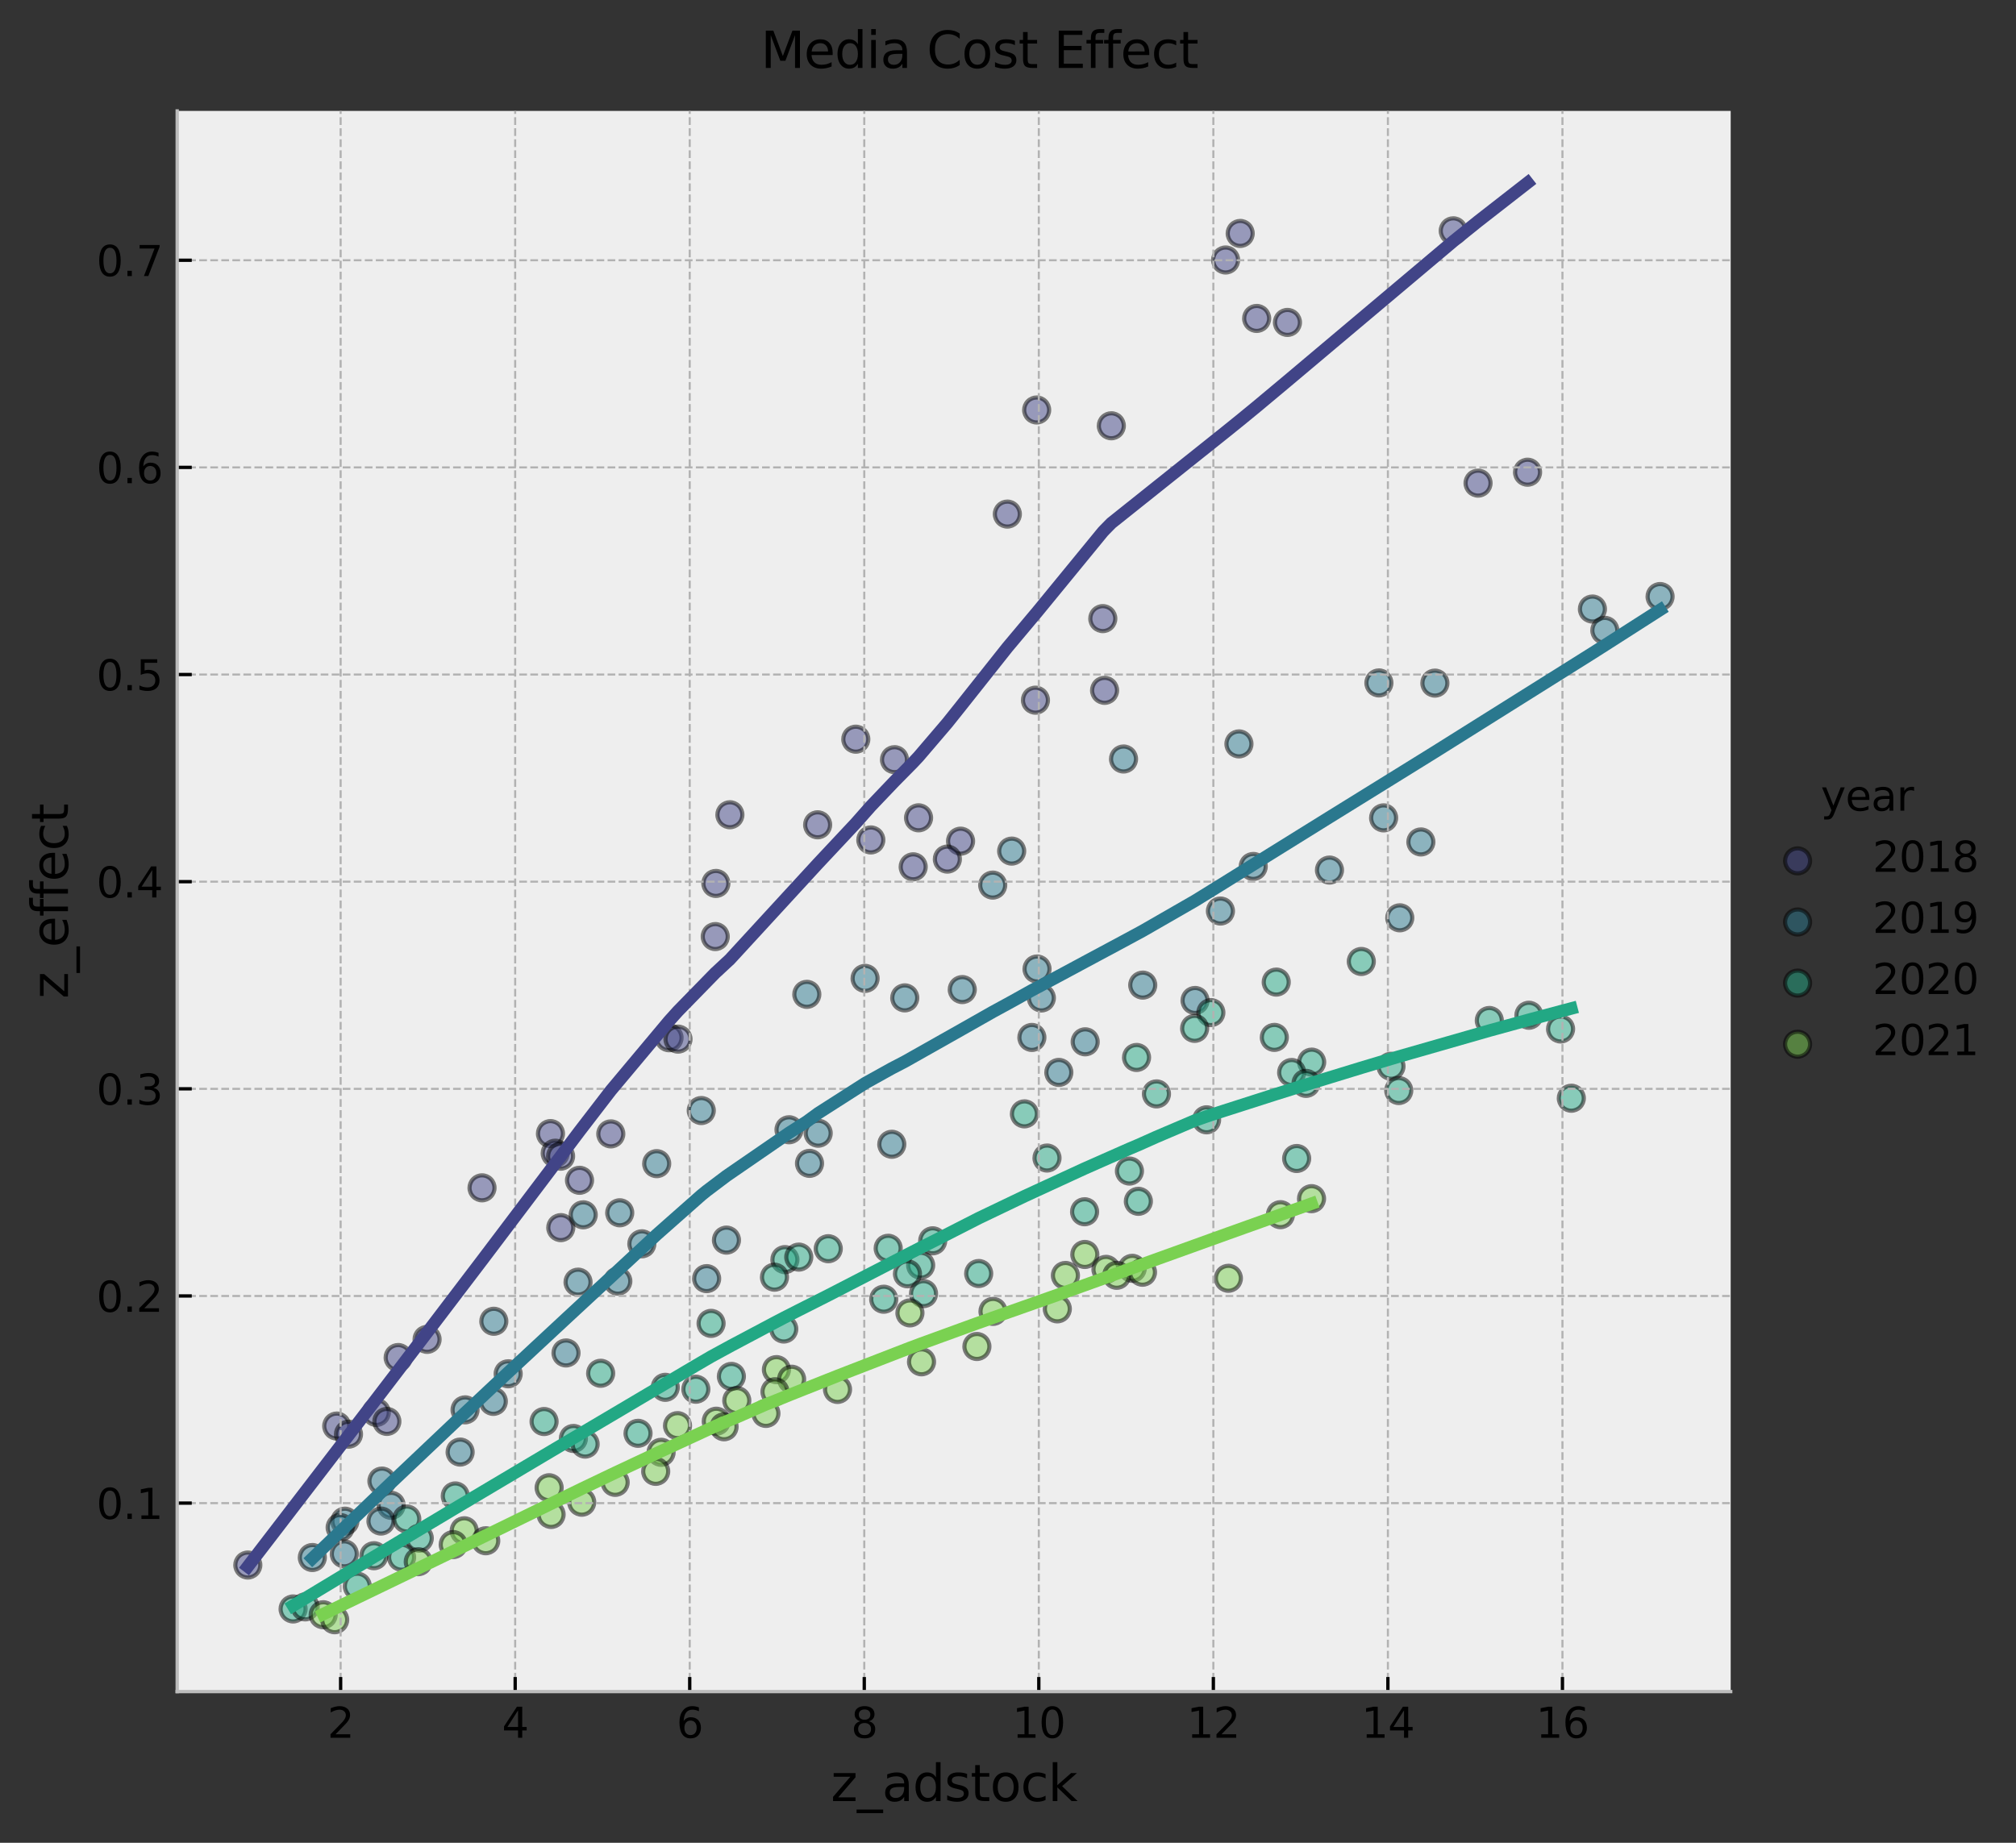 <?xml version="1.0" encoding="utf-8" standalone="no"?>
<!DOCTYPE svg PUBLIC "-//W3C//DTD SVG 1.1//EN"
  "http://www.w3.org/Graphics/SVG/1.1/DTD/svg11.dtd">
<svg xmlns:xlink="http://www.w3.org/1999/xlink" width="484.12pt" height="442.634pt" viewBox="0 0 484.12 442.634" xmlns="http://www.w3.org/2000/svg" version="1.1">
 <rect x="0" y="0" width="484.12" height="442.634" fill="#333333" stroke="none"/>
 <defs>
  <style type="text/css">*{stroke-linejoin: round; stroke-linecap: butt}</style>
 </defs>
 <g id="figure_1">
  <g id="patch_1">
   <path d="M 0 442.634 
L 484.12 442.634 
L 484.12 0 
L 0 0 
L 0 442.634 
z
" style="fill: none"/>
  </g>
  <g id="axes_1">
   <g id="patch_2">
    <path d="M 42.551 406.309 
L 415.606 406.309 
L 415.606 26.64 
L 42.551 26.64 
z
" style="fill: #eeeeee"/>
   </g>
   <g id="PathCollection_1">
    <defs>
     <path id="m87e35db5c4" d="M 0 3 
C 0.796 3 1.559 2.684 2.121 2.121 
C 2.684 1.559 3 0.796 3 0 
C 3 -0.796 2.684 -1.559 2.121 -2.121 
C 1.559 -2.684 0.796 -3 0 -3 
C -0.796 -3 -1.559 -2.684 -2.121 -2.121 
C -2.684 -1.559 -3 -0.796 -3 0 
C -3 0.796 -2.684 1.559 -2.121 2.121 
C -1.559 2.684 -0.796 3 0 3 
z
" style="stroke: #000000; stroke-opacity: 0.5"/>
    </defs>
    <g clip-path="url(#p86963b6686)">
     <use xlink:href="#m87e35db5c4" x="59.508" y="375.913" style="fill: #414487; fill-opacity: 0.5; stroke: #000000; stroke-opacity: 0.5"/>
     <use xlink:href="#m87e35db5c4" x="248.942" y="98.474" style="fill: #414487; fill-opacity: 0.5; stroke: #000000; stroke-opacity: 0.5"/>
     <use xlink:href="#m87e35db5c4" x="297.82" y="56.069" style="fill: #414487; fill-opacity: 0.5; stroke: #000000; stroke-opacity: 0.5"/>
     <use xlink:href="#m87e35db5c4" x="294.316" y="62.448" style="fill: #414487; fill-opacity: 0.5; stroke: #000000; stroke-opacity: 0.5"/>
     <use xlink:href="#m87e35db5c4" x="175.274" y="195.699" style="fill: #414487; fill-opacity: 0.5; stroke: #000000; stroke-opacity: 0.5"/>
     <use xlink:href="#m87e35db5c4" x="115.752" y="285.311" style="fill: #414487; fill-opacity: 0.5; stroke: #000000; stroke-opacity: 0.5"/>
     <use xlink:href="#m87e35db5c4" x="80.861" y="342.526" style="fill: #414487; fill-opacity: 0.5; stroke: #000000; stroke-opacity: 0.5"/>
     <use xlink:href="#m87e35db5c4" x="241.901" y="123.482" style="fill: #414487; fill-opacity: 0.5; stroke: #000000; stroke-opacity: 0.5"/>
     <use xlink:href="#m87e35db5c4" x="266.871" y="102.268" style="fill: #414487; fill-opacity: 0.5; stroke: #000000; stroke-opacity: 0.5"/>
     <use xlink:href="#m87e35db5c4" x="301.772" y="76.486" style="fill: #414487; fill-opacity: 0.5; stroke: #000000; stroke-opacity: 0.5"/>
     <use xlink:href="#m87e35db5c4" x="171.906" y="212.195" style="fill: #414487; fill-opacity: 0.5; stroke: #000000; stroke-opacity: 0.5"/>
     <use xlink:href="#m87e35db5c4" x="309.164" y="77.445" style="fill: #414487; fill-opacity: 0.5; stroke: #000000; stroke-opacity: 0.5"/>
     <use xlink:href="#m87e35db5c4" x="348.978" y="55.439" style="fill: #414487; fill-opacity: 0.5; stroke: #000000; stroke-opacity: 0.5"/>
     <use xlink:href="#m87e35db5c4" x="205.508" y="177.549" style="fill: #414487; fill-opacity: 0.5; stroke: #000000; stroke-opacity: 0.5"/>
     <use xlink:href="#m87e35db5c4" x="132.185" y="272.282" style="fill: #414487; fill-opacity: 0.5; stroke: #000000; stroke-opacity: 0.5"/>
     <use xlink:href="#m87e35db5c4" x="95.613" y="326.068" style="fill: #414487; fill-opacity: 0.5; stroke: #000000; stroke-opacity: 0.5"/>
     <use xlink:href="#m87e35db5c4" x="83.687" y="344.483" style="fill: #414487; fill-opacity: 0.5; stroke: #000000; stroke-opacity: 0.5"/>
     <use xlink:href="#m87e35db5c4" x="171.759" y="224.959" style="fill: #414487; fill-opacity: 0.5; stroke: #000000; stroke-opacity: 0.5"/>
     <use xlink:href="#m87e35db5c4" x="196.346" y="198.114" style="fill: #414487; fill-opacity: 0.5; stroke: #000000; stroke-opacity: 0.5"/>
     <use xlink:href="#m87e35db5c4" x="133.329" y="276.99" style="fill: #414487; fill-opacity: 0.5; stroke: #000000; stroke-opacity: 0.5"/>
     <use xlink:href="#m87e35db5c4" x="214.805" y="182.472" style="fill: #414487; fill-opacity: 0.5; stroke: #000000; stroke-opacity: 0.5"/>
     <use xlink:href="#m87e35db5c4" x="134.617" y="277.709" style="fill: #414487; fill-opacity: 0.5; stroke: #000000; stroke-opacity: 0.5"/>
     <use xlink:href="#m87e35db5c4" x="102.557" y="321.707" style="fill: #414487; fill-opacity: 0.5; stroke: #000000; stroke-opacity: 0.5"/>
     <use xlink:href="#m87e35db5c4" x="90.366" y="339.263" style="fill: #414487; fill-opacity: 0.5; stroke: #000000; stroke-opacity: 0.5"/>
     <use xlink:href="#m87e35db5c4" x="160.663" y="249.26" style="fill: #414487; fill-opacity: 0.5; stroke: #000000; stroke-opacity: 0.5"/>
     <use xlink:href="#m87e35db5c4" x="264.824" y="148.588" style="fill: #414487; fill-opacity: 0.5; stroke: #000000; stroke-opacity: 0.5"/>
     <use xlink:href="#m87e35db5c4" x="162.813" y="249.591" style="fill: #414487; fill-opacity: 0.5; stroke: #000000; stroke-opacity: 0.5"/>
     <use xlink:href="#m87e35db5c4" x="209.117" y="201.749" style="fill: #414487; fill-opacity: 0.5; stroke: #000000; stroke-opacity: 0.5"/>
     <use xlink:href="#m87e35db5c4" x="248.652" y="168.179" style="fill: #414487; fill-opacity: 0.5; stroke: #000000; stroke-opacity: 0.5"/>
     <use xlink:href="#m87e35db5c4" x="146.675" y="272.355" style="fill: #414487; fill-opacity: 0.5; stroke: #000000; stroke-opacity: 0.5"/>
     <use xlink:href="#m87e35db5c4" x="220.583" y="196.436" style="fill: #414487; fill-opacity: 0.5; stroke: #000000; stroke-opacity: 0.5"/>
     <use xlink:href="#m87e35db5c4" x="139.164" y="283.502" style="fill: #414487; fill-opacity: 0.5; stroke: #000000; stroke-opacity: 0.5"/>
     <use xlink:href="#m87e35db5c4" x="92.901" y="341.416" style="fill: #414487; fill-opacity: 0.5; stroke: #000000; stroke-opacity: 0.5"/>
     <use xlink:href="#m87e35db5c4" x="265.253" y="165.816" style="fill: #414487; fill-opacity: 0.5; stroke: #000000; stroke-opacity: 0.5"/>
     <use xlink:href="#m87e35db5c4" x="354.937" y="116.044" style="fill: #414487; fill-opacity: 0.5; stroke: #000000; stroke-opacity: 0.5"/>
     <use xlink:href="#m87e35db5c4" x="366.825" y="113.422" style="fill: #414487; fill-opacity: 0.5; stroke: #000000; stroke-opacity: 0.5"/>
     <use xlink:href="#m87e35db5c4" x="219.291" y="208.205" style="fill: #414487; fill-opacity: 0.5; stroke: #000000; stroke-opacity: 0.5"/>
     <use xlink:href="#m87e35db5c4" x="134.665" y="294.871" style="fill: #414487; fill-opacity: 0.5; stroke: #000000; stroke-opacity: 0.5"/>
     <use xlink:href="#m87e35db5c4" x="230.67" y="202.045" style="fill: #414487; fill-opacity: 0.5; stroke: #000000; stroke-opacity: 0.5"/>
     <use xlink:href="#m87e35db5c4" x="227.496" y="206.351" style="fill: #414487; fill-opacity: 0.5; stroke: #000000; stroke-opacity: 0.5"/>
    </g>
   </g>
   <g id="PathCollection_2">
    <defs>
     <path id="mb36abf9d81" d="M 0 3 
C 0.796 3 1.559 2.684 2.121 2.121 
C 2.684 1.559 3 0.796 3 0 
C 3 -0.796 2.684 -1.559 2.121 -2.121 
C 1.559 -2.684 0.796 -3 0 -3 
C -0.796 -3 -1.559 -2.684 -2.121 -2.121 
C -2.684 -1.559 -3 -0.796 -3 0 
C -3 0.796 -2.684 1.559 -2.121 2.121 
C -1.559 2.684 -0.796 3 0 3 
z
" style="stroke: #000000; stroke-opacity: 0.5"/>
    </defs>
    <g clip-path="url(#p86963b6686)">
     <use xlink:href="#mb36abf9d81" x="140.054" y="291.791" style="fill: #2a788e; fill-opacity: 0.5; stroke: #000000; stroke-opacity: 0.5"/>
     <use xlink:href="#mb36abf9d81" x="193.745" y="238.833" style="fill: #2a788e; fill-opacity: 0.5; stroke: #000000; stroke-opacity: 0.5"/>
     <use xlink:href="#mb36abf9d81" x="118.585" y="317.364" style="fill: #2a788e; fill-opacity: 0.5; stroke: #000000; stroke-opacity: 0.5"/>
     <use xlink:href="#mb36abf9d81" x="269.803" y="182.306" style="fill: #2a788e; fill-opacity: 0.5; stroke: #000000; stroke-opacity: 0.5"/>
     <use xlink:href="#mb36abf9d81" x="168.401" y="266.746" style="fill: #2a788e; fill-opacity: 0.5; stroke: #000000; stroke-opacity: 0.5"/>
     <use xlink:href="#mb36abf9d81" x="242.942" y="204.43" style="fill: #2a788e; fill-opacity: 0.5; stroke: #000000; stroke-opacity: 0.5"/>
     <use xlink:href="#mb36abf9d81" x="157.695" y="279.504" style="fill: #2a788e; fill-opacity: 0.5; stroke: #000000; stroke-opacity: 0.5"/>
     <use xlink:href="#mb36abf9d81" x="207.741" y="235.004" style="fill: #2a788e; fill-opacity: 0.5; stroke: #000000; stroke-opacity: 0.5"/>
     <use xlink:href="#mb36abf9d81" x="238.386" y="212.596" style="fill: #2a788e; fill-opacity: 0.5; stroke: #000000; stroke-opacity: 0.5"/>
     <use xlink:href="#mb36abf9d81" x="148.819" y="291.307" style="fill: #2a788e; fill-opacity: 0.5; stroke: #000000; stroke-opacity: 0.5"/>
     <use xlink:href="#mb36abf9d81" x="297.517" y="178.68" style="fill: #2a788e; fill-opacity: 0.5; stroke: #000000; stroke-opacity: 0.5"/>
     <use xlink:href="#mb36abf9d81" x="331.126" y="164.034" style="fill: #2a788e; fill-opacity: 0.5; stroke: #000000; stroke-opacity: 0.5"/>
     <use xlink:href="#mb36abf9d81" x="382.399" y="146.284" style="fill: #2a788e; fill-opacity: 0.5; stroke: #000000; stroke-opacity: 0.5"/>
     <use xlink:href="#mb36abf9d81" x="398.649" y="143.286" style="fill: #2a788e; fill-opacity: 0.5; stroke: #000000; stroke-opacity: 0.5"/>
     <use xlink:href="#mb36abf9d81" x="344.571" y="164.079" style="fill: #2a788e; fill-opacity: 0.5; stroke: #000000; stroke-opacity: 0.5"/>
     <use xlink:href="#mb36abf9d81" x="385.382" y="151.407" style="fill: #2a788e; fill-opacity: 0.5; stroke: #000000; stroke-opacity: 0.5"/>
     <use xlink:href="#mb36abf9d81" x="217.266" y="239.684" style="fill: #2a788e; fill-opacity: 0.5; stroke: #000000; stroke-opacity: 0.5"/>
     <use xlink:href="#mb36abf9d81" x="138.81" y="307.963" style="fill: #2a788e; fill-opacity: 0.5; stroke: #000000; stroke-opacity: 0.5"/>
     <use xlink:href="#mb36abf9d81" x="91.713" y="355.744" style="fill: #2a788e; fill-opacity: 0.5; stroke: #000000; stroke-opacity: 0.5"/>
     <use xlink:href="#mb36abf9d81" x="82.817" y="365.376" style="fill: #2a788e; fill-opacity: 0.5; stroke: #000000; stroke-opacity: 0.5"/>
     <use xlink:href="#mb36abf9d81" x="81.687" y="366.887" style="fill: #2a788e; fill-opacity: 0.5; stroke: #000000; stroke-opacity: 0.5"/>
     <use xlink:href="#mb36abf9d81" x="75" y="374.107" style="fill: #2a788e; fill-opacity: 0.5; stroke: #000000; stroke-opacity: 0.5"/>
     <use xlink:href="#mb36abf9d81" x="231.075" y="237.69" style="fill: #2a788e; fill-opacity: 0.5; stroke: #000000; stroke-opacity: 0.5"/>
     <use xlink:href="#mb36abf9d81" x="154.131" y="298.755" style="fill: #2a788e; fill-opacity: 0.5; stroke: #000000; stroke-opacity: 0.5"/>
     <use xlink:href="#mb36abf9d81" x="111.679" y="338.638" style="fill: #2a788e; fill-opacity: 0.5; stroke: #000000; stroke-opacity: 0.5"/>
     <use xlink:href="#mb36abf9d81" x="189.471" y="271.361" style="fill: #2a788e; fill-opacity: 0.5; stroke: #000000; stroke-opacity: 0.5"/>
     <use xlink:href="#mb36abf9d81" x="122.031" y="329.976" style="fill: #2a788e; fill-opacity: 0.5; stroke: #000000; stroke-opacity: 0.5"/>
     <use xlink:href="#mb36abf9d81" x="249.03" y="232.747" style="fill: #2a788e; fill-opacity: 0.5; stroke: #000000; stroke-opacity: 0.5"/>
     <use xlink:href="#mb36abf9d81" x="148.362" y="307.733" style="fill: #2a788e; fill-opacity: 0.5; stroke: #000000; stroke-opacity: 0.5"/>
     <use xlink:href="#mb36abf9d81" x="300.947" y="208.115" style="fill: #2a788e; fill-opacity: 0.5; stroke: #000000; stroke-opacity: 0.5"/>
     <use xlink:href="#mb36abf9d81" x="332.258" y="196.45" style="fill: #2a788e; fill-opacity: 0.5; stroke: #000000; stroke-opacity: 0.5"/>
     <use xlink:href="#mb36abf9d81" x="196.478" y="272.191" style="fill: #2a788e; fill-opacity: 0.5; stroke: #000000; stroke-opacity: 0.5"/>
     <use xlink:href="#mb36abf9d81" x="118.466" y="336.604" style="fill: #2a788e; fill-opacity: 0.5; stroke: #000000; stroke-opacity: 0.5"/>
     <use xlink:href="#mb36abf9d81" x="250.071" y="239.708" style="fill: #2a788e; fill-opacity: 0.5; stroke: #000000; stroke-opacity: 0.5"/>
     <use xlink:href="#mb36abf9d81" x="293.075" y="218.825" style="fill: #2a788e; fill-opacity: 0.5; stroke: #000000; stroke-opacity: 0.5"/>
     <use xlink:href="#mb36abf9d81" x="319.256" y="208.985" style="fill: #2a788e; fill-opacity: 0.5; stroke: #000000; stroke-opacity: 0.5"/>
     <use xlink:href="#mb36abf9d81" x="341.205" y="202.23" style="fill: #2a788e; fill-opacity: 0.5; stroke: #000000; stroke-opacity: 0.5"/>
     <use xlink:href="#mb36abf9d81" x="194.396" y="279.433" style="fill: #2a788e; fill-opacity: 0.5; stroke: #000000; stroke-opacity: 0.5"/>
     <use xlink:href="#mb36abf9d81" x="135.92" y="324.973" style="fill: #2a788e; fill-opacity: 0.5; stroke: #000000; stroke-opacity: 0.5"/>
     <use xlink:href="#mb36abf9d81" x="93.932" y="361.571" style="fill: #2a788e; fill-opacity: 0.5; stroke: #000000; stroke-opacity: 0.5"/>
     <use xlink:href="#mb36abf9d81" x="247.792" y="249.189" style="fill: #2a788e; fill-opacity: 0.5; stroke: #000000; stroke-opacity: 0.5"/>
     <use xlink:href="#mb36abf9d81" x="274.415" y="236.618" style="fill: #2a788e; fill-opacity: 0.5; stroke: #000000; stroke-opacity: 0.5"/>
     <use xlink:href="#mb36abf9d81" x="174.447" y="297.868" style="fill: #2a788e; fill-opacity: 0.5; stroke: #000000; stroke-opacity: 0.5"/>
     <use xlink:href="#mb36abf9d81" x="110.493" y="348.78" style="fill: #2a788e; fill-opacity: 0.5; stroke: #000000; stroke-opacity: 0.5"/>
     <use xlink:href="#mb36abf9d81" x="91.482" y="365.349" style="fill: #2a788e; fill-opacity: 0.5; stroke: #000000; stroke-opacity: 0.5"/>
     <use xlink:href="#mb36abf9d81" x="82.679" y="373.228" style="fill: #2a788e; fill-opacity: 0.5; stroke: #000000; stroke-opacity: 0.5"/>
     <use xlink:href="#mb36abf9d81" x="214.152" y="274.847" style="fill: #2a788e; fill-opacity: 0.5; stroke: #000000; stroke-opacity: 0.5"/>
     <use xlink:href="#mb36abf9d81" x="260.597" y="250.239" style="fill: #2a788e; fill-opacity: 0.5; stroke: #000000; stroke-opacity: 0.5"/>
     <use xlink:href="#mb36abf9d81" x="336.138" y="220.455" style="fill: #2a788e; fill-opacity: 0.5; stroke: #000000; stroke-opacity: 0.5"/>
     <use xlink:href="#mb36abf9d81" x="286.975" y="240.306" style="fill: #2a788e; fill-opacity: 0.5; stroke: #000000; stroke-opacity: 0.5"/>
     <use xlink:href="#mb36abf9d81" x="169.691" y="307.119" style="fill: #2a788e; fill-opacity: 0.5; stroke: #000000; stroke-opacity: 0.5"/>
     <use xlink:href="#mb36abf9d81" x="254.264" y="257.589" style="fill: #2a788e; fill-opacity: 0.5; stroke: #000000; stroke-opacity: 0.5"/>
    </g>
   </g>
   <g id="PathCollection_3">
    <defs>
     <path id="mf578e80d07" d="M 0 3 
C 0.796 3 1.559 2.684 2.121 2.121 
C 2.684 1.559 3 0.796 3 0 
C 3 -0.796 2.684 -1.559 2.121 -2.121 
C 1.559 -2.684 0.796 -3 0 -3 
C -0.796 -3 -1.559 -2.684 -2.121 -2.121 
C -2.684 -1.559 -3 -0.796 -3 0 
C -3 0.796 -2.684 1.559 -2.121 2.121 
C -1.559 2.684 -0.796 3 0 3 
z
" style="stroke: #000000; stroke-opacity: 0.5"/>
    </defs>
    <g clip-path="url(#p86963b6686)">
     <use xlink:href="#mf578e80d07" x="306.471" y="235.892" style="fill: #22a884; fill-opacity: 0.5; stroke: #000000; stroke-opacity: 0.5"/>
     <use xlink:href="#mf578e80d07" x="290.775" y="243.221" style="fill: #22a884; fill-opacity: 0.5; stroke: #000000; stroke-opacity: 0.5"/>
     <use xlink:href="#mf578e80d07" x="326.901" y="230.94" style="fill: #22a884; fill-opacity: 0.5; stroke: #000000; stroke-opacity: 0.5"/>
     <use xlink:href="#mf578e80d07" x="286.879" y="247.007" style="fill: #22a884; fill-opacity: 0.5; stroke: #000000; stroke-opacity: 0.5"/>
     <use xlink:href="#mf578e80d07" x="272.929" y="253.995" style="fill: #22a884; fill-opacity: 0.5; stroke: #000000; stroke-opacity: 0.5"/>
     <use xlink:href="#mf578e80d07" x="246.004" y="267.544" style="fill: #22a884; fill-opacity: 0.5; stroke: #000000; stroke-opacity: 0.5"/>
     <use xlink:href="#mf578e80d07" x="144.239" y="329.852" style="fill: #22a884; fill-opacity: 0.5; stroke: #000000; stroke-opacity: 0.5"/>
     <use xlink:href="#mf578e80d07" x="97.682" y="364.856" style="fill: #22a884; fill-opacity: 0.5; stroke: #000000; stroke-opacity: 0.5"/>
     <use xlink:href="#mf578e80d07" x="70.384" y="386.464" style="fill: #22a884; fill-opacity: 0.5; stroke: #000000; stroke-opacity: 0.5"/>
     <use xlink:href="#mf578e80d07" x="188.485" y="302.554" style="fill: #22a884; fill-opacity: 0.5; stroke: #000000; stroke-opacity: 0.5"/>
     <use xlink:href="#mf578e80d07" x="130.654" y="341.445" style="fill: #22a884; fill-opacity: 0.5; stroke: #000000; stroke-opacity: 0.5"/>
     <use xlink:href="#mf578e80d07" x="191.816" y="301.947" style="fill: #22a884; fill-opacity: 0.5; stroke: #000000; stroke-opacity: 0.5"/>
     <use xlink:href="#mf578e80d07" x="306.014" y="249.175" style="fill: #22a884; fill-opacity: 0.5; stroke: #000000; stroke-opacity: 0.5"/>
     <use xlink:href="#mf578e80d07" x="185.982" y="306.771" style="fill: #22a884; fill-opacity: 0.5; stroke: #000000; stroke-opacity: 0.5"/>
     <use xlink:href="#mf578e80d07" x="198.899" y="299.934" style="fill: #22a884; fill-opacity: 0.5; stroke: #000000; stroke-opacity: 0.5"/>
     <use xlink:href="#mf578e80d07" x="277.711" y="262.749" style="fill: #22a884; fill-opacity: 0.5; stroke: #000000; stroke-opacity: 0.5"/>
     <use xlink:href="#mf578e80d07" x="170.758" y="317.87" style="fill: #22a884; fill-opacity: 0.5; stroke: #000000; stroke-opacity: 0.5"/>
     <use xlink:href="#mf578e80d07" x="109.333" y="359.317" style="fill: #22a884; fill-opacity: 0.5; stroke: #000000; stroke-opacity: 0.5"/>
     <use xlink:href="#mf578e80d07" x="89.789" y="373.674" style="fill: #22a884; fill-opacity: 0.5; stroke: #000000; stroke-opacity: 0.5"/>
     <use xlink:href="#mf578e80d07" x="73.282" y="385.963" style="fill: #22a884; fill-opacity: 0.5; stroke: #000000; stroke-opacity: 0.5"/>
     <use xlink:href="#mf578e80d07" x="251.424" y="278.152" style="fill: #22a884; fill-opacity: 0.5; stroke: #000000; stroke-opacity: 0.5"/>
     <use xlink:href="#mf578e80d07" x="314.983" y="255.116" style="fill: #22a884; fill-opacity: 0.5; stroke: #000000; stroke-opacity: 0.5"/>
     <use xlink:href="#mf578e80d07" x="310.175" y="257.607" style="fill: #22a884; fill-opacity: 0.5; stroke: #000000; stroke-opacity: 0.5"/>
     <use xlink:href="#mf578e80d07" x="357.64" y="245.113" style="fill: #22a884; fill-opacity: 0.5; stroke: #000000; stroke-opacity: 0.5"/>
     <use xlink:href="#mf578e80d07" x="367.145" y="243.856" style="fill: #22a884; fill-opacity: 0.5; stroke: #000000; stroke-opacity: 0.5"/>
     <use xlink:href="#mf578e80d07" x="213.286" y="299.827" style="fill: #22a884; fill-opacity: 0.5; stroke: #000000; stroke-opacity: 0.5"/>
     <use xlink:href="#mf578e80d07" x="313.622" y="260.222" style="fill: #22a884; fill-opacity: 0.5; stroke: #000000; stroke-opacity: 0.5"/>
     <use xlink:href="#mf578e80d07" x="289.747" y="268.973" style="fill: #22a884; fill-opacity: 0.5; stroke: #000000; stroke-opacity: 0.5"/>
     <use xlink:href="#mf578e80d07" x="334.032" y="256.115" style="fill: #22a884; fill-opacity: 0.5; stroke: #000000; stroke-opacity: 0.5"/>
     <use xlink:href="#mf578e80d07" x="374.755" y="247.157" style="fill: #22a884; fill-opacity: 0.5; stroke: #000000; stroke-opacity: 0.5"/>
     <use xlink:href="#mf578e80d07" x="223.977" y="298.035" style="fill: #22a884; fill-opacity: 0.5; stroke: #000000; stroke-opacity: 0.5"/>
     <use xlink:href="#mf578e80d07" x="137.695" y="345.51" style="fill: #22a884; fill-opacity: 0.5; stroke: #000000; stroke-opacity: 0.5"/>
     <use xlink:href="#mf578e80d07" x="100.684" y="369.47" style="fill: #22a884; fill-opacity: 0.5; stroke: #000000; stroke-opacity: 0.5"/>
     <use xlink:href="#mf578e80d07" x="159.754" y="333.229" style="fill: #22a884; fill-opacity: 0.5; stroke: #000000; stroke-opacity: 0.5"/>
     <use xlink:href="#mf578e80d07" x="271.222" y="281.281" style="fill: #22a884; fill-opacity: 0.5; stroke: #000000; stroke-opacity: 0.5"/>
     <use xlink:href="#mf578e80d07" x="335.896" y="261.939" style="fill: #22a884; fill-opacity: 0.5; stroke: #000000; stroke-opacity: 0.5"/>
     <use xlink:href="#mf578e80d07" x="188.213" y="319.223" style="fill: #22a884; fill-opacity: 0.5; stroke: #000000; stroke-opacity: 0.5"/>
     <use xlink:href="#mf578e80d07" x="221.086" y="303.906" style="fill: #22a884; fill-opacity: 0.5; stroke: #000000; stroke-opacity: 0.5"/>
     <use xlink:href="#mf578e80d07" x="217.918" y="305.96" style="fill: #22a884; fill-opacity: 0.5; stroke: #000000; stroke-opacity: 0.5"/>
     <use xlink:href="#mf578e80d07" x="140.511" y="346.862" style="fill: #22a884; fill-opacity: 0.5; stroke: #000000; stroke-opacity: 0.5"/>
     <use xlink:href="#mf578e80d07" x="96.436" y="374.043" style="fill: #22a884; fill-opacity: 0.5; stroke: #000000; stroke-opacity: 0.5"/>
     <use xlink:href="#mf578e80d07" x="85.803" y="380.989" style="fill: #22a884; fill-opacity: 0.5; stroke: #000000; stroke-opacity: 0.5"/>
     <use xlink:href="#mf578e80d07" x="260.45" y="291.056" style="fill: #22a884; fill-opacity: 0.5; stroke: #000000; stroke-opacity: 0.5"/>
     <use xlink:href="#mf578e80d07" x="167.099" y="333.683" style="fill: #22a884; fill-opacity: 0.5; stroke: #000000; stroke-opacity: 0.5"/>
     <use xlink:href="#mf578e80d07" x="212.214" y="312.064" style="fill: #22a884; fill-opacity: 0.5; stroke: #000000; stroke-opacity: 0.5"/>
     <use xlink:href="#mf578e80d07" x="273.362" y="288.549" style="fill: #22a884; fill-opacity: 0.5; stroke: #000000; stroke-opacity: 0.5"/>
     <use xlink:href="#mf578e80d07" x="175.633" y="330.605" style="fill: #22a884; fill-opacity: 0.5; stroke: #000000; stroke-opacity: 0.5"/>
     <use xlink:href="#mf578e80d07" x="311.376" y="278.265" style="fill: #22a884; fill-opacity: 0.5; stroke: #000000; stroke-opacity: 0.5"/>
     <use xlink:href="#mf578e80d07" x="377.334" y="263.789" style="fill: #22a884; fill-opacity: 0.5; stroke: #000000; stroke-opacity: 0.5"/>
     <use xlink:href="#mf578e80d07" x="221.775" y="310.722" style="fill: #22a884; fill-opacity: 0.5; stroke: #000000; stroke-opacity: 0.5"/>
     <use xlink:href="#mf578e80d07" x="235.019" y="305.89" style="fill: #22a884; fill-opacity: 0.5; stroke: #000000; stroke-opacity: 0.5"/>
     <use xlink:href="#mf578e80d07" x="153.213" y="344.276" style="fill: #22a884; fill-opacity: 0.5; stroke: #000000; stroke-opacity: 0.5"/>
    </g>
   </g>
   <g id="PathCollection_4">
    <defs>
     <path id="m96cafa011f" d="M 0 3 
C 0.796 3 1.559 2.684 2.121 2.121 
C 2.684 1.559 3 0.796 3 0 
C 3 -0.796 2.684 -1.559 2.121 -2.121 
C 1.559 -2.684 0.796 -3 0 -3 
C -0.796 -3 -1.559 -2.684 -2.121 -2.121 
C -2.684 -1.559 -3 -0.796 -3 0 
C -3 0.796 -2.684 1.559 -2.121 2.121 
C -1.559 2.684 -0.796 3 0 3 
z
" style="stroke: #000000; stroke-opacity: 0.5"/>
    </defs>
    <g clip-path="url(#p86963b6686)">
     <use xlink:href="#m96cafa011f" x="111.471" y="367.684" style="fill: #7ad151; fill-opacity: 0.5; stroke: #000000; stroke-opacity: 0.5"/>
     <use xlink:href="#m96cafa011f" x="77.606" y="387.852" style="fill: #7ad151; fill-opacity: 0.5; stroke: #000000; stroke-opacity: 0.5"/>
     <use xlink:href="#m96cafa011f" x="186.446" y="328.973" style="fill: #7ad151; fill-opacity: 0.5; stroke: #000000; stroke-opacity: 0.5"/>
     <use xlink:href="#m96cafa011f" x="218.51" y="315.35" style="fill: #7ad151; fill-opacity: 0.5; stroke: #000000; stroke-opacity: 0.5"/>
     <use xlink:href="#m96cafa011f" x="131.868" y="357.35" style="fill: #7ad151; fill-opacity: 0.5; stroke: #000000; stroke-opacity: 0.5"/>
     <use xlink:href="#m96cafa011f" x="100.439" y="375.106" style="fill: #7ad151; fill-opacity: 0.5; stroke: #000000; stroke-opacity: 0.5"/>
     <use xlink:href="#m96cafa011f" x="260.507" y="301.314" style="fill: #7ad151; fill-opacity: 0.5; stroke: #000000; stroke-opacity: 0.5"/>
     <use xlink:href="#m96cafa011f" x="162.697" y="342.429" style="fill: #7ad151; fill-opacity: 0.5; stroke: #000000; stroke-opacity: 0.5"/>
     <use xlink:href="#m96cafa011f" x="108.833" y="371" style="fill: #7ad151; fill-opacity: 0.5; stroke: #000000; stroke-opacity: 0.5"/>
     <use xlink:href="#m96cafa011f" x="176.932" y="336.404" style="fill: #7ad151; fill-opacity: 0.5; stroke: #000000; stroke-opacity: 0.5"/>
     <use xlink:href="#m96cafa011f" x="314.95" y="287.913" style="fill: #7ad151; fill-opacity: 0.5; stroke: #000000; stroke-opacity: 0.5"/>
     <use xlink:href="#m96cafa011f" x="190.095" y="331.284" style="fill: #7ad151; fill-opacity: 0.5; stroke: #000000; stroke-opacity: 0.5"/>
     <use xlink:href="#m96cafa011f" x="255.849" y="306.357" style="fill: #7ad151; fill-opacity: 0.5; stroke: #000000; stroke-opacity: 0.5"/>
     <use xlink:href="#m96cafa011f" x="307.482" y="291.759" style="fill: #7ad151; fill-opacity: 0.5; stroke: #000000; stroke-opacity: 0.5"/>
     <use xlink:href="#m96cafa011f" x="186.103" y="334.293" style="fill: #7ad151; fill-opacity: 0.5; stroke: #000000; stroke-opacity: 0.5"/>
     <use xlink:href="#m96cafa011f" x="265.583" y="304.893" style="fill: #7ad151; fill-opacity: 0.5; stroke: #000000; stroke-opacity: 0.5"/>
     <use xlink:href="#m96cafa011f" x="172.003" y="341.37" style="fill: #7ad151; fill-opacity: 0.5; stroke: #000000; stroke-opacity: 0.5"/>
     <use xlink:href="#m96cafa011f" x="238.455" y="314.989" style="fill: #7ad151; fill-opacity: 0.5; stroke: #000000; stroke-opacity: 0.5"/>
     <use xlink:href="#m96cafa011f" x="271.895" y="304.644" style="fill: #7ad151; fill-opacity: 0.5; stroke: #000000; stroke-opacity: 0.5"/>
     <use xlink:href="#m96cafa011f" x="268.171" y="306.322" style="fill: #7ad151; fill-opacity: 0.5; stroke: #000000; stroke-opacity: 0.5"/>
     <use xlink:href="#m96cafa011f" x="158.756" y="348.838" style="fill: #7ad151; fill-opacity: 0.5; stroke: #000000; stroke-opacity: 0.5"/>
     <use xlink:href="#m96cafa011f" x="274.353" y="305.584" style="fill: #7ad151; fill-opacity: 0.5; stroke: #000000; stroke-opacity: 0.5"/>
     <use xlink:href="#m96cafa011f" x="173.875" y="342.705" style="fill: #7ad151; fill-opacity: 0.5; stroke: #000000; stroke-opacity: 0.5"/>
     <use xlink:href="#m96cafa011f" x="116.649" y="370.079" style="fill: #7ad151; fill-opacity: 0.5; stroke: #000000; stroke-opacity: 0.5"/>
     <use xlink:href="#m96cafa011f" x="80.369" y="389.051" style="fill: #7ad151; fill-opacity: 0.5; stroke: #000000; stroke-opacity: 0.5"/>
     <use xlink:href="#m96cafa011f" x="183.924" y="339.496" style="fill: #7ad151; fill-opacity: 0.5; stroke: #000000; stroke-opacity: 0.5"/>
     <use xlink:href="#m96cafa011f" x="253.901" y="314.383" style="fill: #7ad151; fill-opacity: 0.5; stroke: #000000; stroke-opacity: 0.5"/>
     <use xlink:href="#m96cafa011f" x="147.724" y="356.055" style="fill: #7ad151; fill-opacity: 0.5; stroke: #000000; stroke-opacity: 0.5"/>
     <use xlink:href="#m96cafa011f" x="201.121" y="333.735" style="fill: #7ad151; fill-opacity: 0.5; stroke: #000000; stroke-opacity: 0.5"/>
     <use xlink:href="#m96cafa011f" x="132.337" y="363.765" style="fill: #7ad151; fill-opacity: 0.5; stroke: #000000; stroke-opacity: 0.5"/>
     <use xlink:href="#m96cafa011f" x="221.29" y="327.099" style="fill: #7ad151; fill-opacity: 0.5; stroke: #000000; stroke-opacity: 0.5"/>
     <use xlink:href="#m96cafa011f" x="139.695" y="360.824" style="fill: #7ad151; fill-opacity: 0.5; stroke: #000000; stroke-opacity: 0.5"/>
     <use xlink:href="#m96cafa011f" x="234.592" y="323.419" style="fill: #7ad151; fill-opacity: 0.5; stroke: #000000; stroke-opacity: 0.5"/>
     <use xlink:href="#m96cafa011f" x="157.458" y="353.414" style="fill: #7ad151; fill-opacity: 0.5; stroke: #000000; stroke-opacity: 0.5"/>
     <use xlink:href="#m96cafa011f" x="294.982" y="307.037" style="fill: #7ad151; fill-opacity: 0.5; stroke: #000000; stroke-opacity: 0.5"/>
    </g>
   </g>
   <g id="matplotlib.axis_1">
    <g id="xtick_1">
     <g id="line2d_1">
      <path d="M 81.799 406.309 
L 81.799 26.64 
" clip-path="url(#p86963b6686)" style="fill: none; stroke-dasharray: 1.85,0.8; stroke-dashoffset: 0; stroke: #b2b2b2; stroke-width: 0.5"/>
     </g>
     <g id="line2d_2">
      <defs>
       <path id="ma81b0c13dd" d="M 0 0 
L 0 -3.5 
" style="stroke: #000000; stroke-width: 0.8"/>
      </defs>
      <g>
       <use xlink:href="#ma81b0c13dd" x="81.799" y="406.309" style="stroke: #000000; stroke-width: 0.8"/>
      </g>
     </g>
     <g id="text_1">
      <!-- 2 -->
      <g transform="translate(78.618 417.407)scale(0.1 -0.1)">
       <defs>
        <path id="DejaVuSans-32" d="M 1228 531 
L 3431 531 
L 3431 0 
L 469 0 
L 469 531 
Q 828 903 1448 1529 
Q 2069 2156 2228 2338 
Q 2531 2678 2651 2914 
Q 2772 3150 2772 3378 
Q 2772 3750 2511 3984 
Q 2250 4219 1831 4219 
Q 1534 4219 1204 4116 
Q 875 4013 500 3803 
L 500 4441 
Q 881 4594 1212 4672 
Q 1544 4750 1819 4750 
Q 2544 4750 2975 4387 
Q 3406 4025 3406 3419 
Q 3406 3131 3298 2873 
Q 3191 2616 2906 2266 
Q 2828 2175 2409 1742 
Q 1991 1309 1228 531 
z
" transform="scale(0.016)"/>
       </defs>
       <use xlink:href="#DejaVuSans-32"/>
      </g>
     </g>
    </g>
    <g id="xtick_2">
     <g id="line2d_3">
      <path d="M 123.714 406.309 
L 123.714 26.64 
" clip-path="url(#p86963b6686)" style="fill: none; stroke-dasharray: 1.85,0.8; stroke-dashoffset: 0; stroke: #b2b2b2; stroke-width: 0.5"/>
     </g>
     <g id="line2d_4">
      <g>
       <use xlink:href="#ma81b0c13dd" x="123.714" y="406.309" style="stroke: #000000; stroke-width: 0.8"/>
      </g>
     </g>
     <g id="text_2">
      <!-- 4 -->
      <g transform="translate(120.533 417.407)scale(0.1 -0.1)">
       <defs>
        <path id="DejaVuSans-34" d="M 2419 4116 
L 825 1625 
L 2419 1625 
L 2419 4116 
z
M 2253 4666 
L 3047 4666 
L 3047 1625 
L 3713 1625 
L 3713 1100 
L 3047 1100 
L 3047 0 
L 2419 0 
L 2419 1100 
L 313 1100 
L 313 1709 
L 2253 4666 
z
" transform="scale(0.016)"/>
       </defs>
       <use xlink:href="#DejaVuSans-34"/>
      </g>
     </g>
    </g>
    <g id="xtick_3">
     <g id="line2d_5">
      <path d="M 165.629 406.309 
L 165.629 26.64 
" clip-path="url(#p86963b6686)" style="fill: none; stroke-dasharray: 1.85,0.8; stroke-dashoffset: 0; stroke: #b2b2b2; stroke-width: 0.5"/>
     </g>
     <g id="line2d_6">
      <g>
       <use xlink:href="#ma81b0c13dd" x="165.629" y="406.309" style="stroke: #000000; stroke-width: 0.8"/>
      </g>
     </g>
     <g id="text_3">
      <!-- 6 -->
      <g transform="translate(162.448 417.407)scale(0.1 -0.1)">
       <defs>
        <path id="DejaVuSans-36" d="M 2113 2584 
Q 1688 2584 1439 2293 
Q 1191 2003 1191 1497 
Q 1191 994 1439 701 
Q 1688 409 2113 409 
Q 2538 409 2786 701 
Q 3034 994 3034 1497 
Q 3034 2003 2786 2293 
Q 2538 2584 2113 2584 
z
M 3366 4563 
L 3366 3988 
Q 3128 4100 2886 4159 
Q 2644 4219 2406 4219 
Q 1781 4219 1451 3797 
Q 1122 3375 1075 2522 
Q 1259 2794 1537 2939 
Q 1816 3084 2150 3084 
Q 2853 3084 3261 2657 
Q 3669 2231 3669 1497 
Q 3669 778 3244 343 
Q 2819 -91 2113 -91 
Q 1303 -91 875 529 
Q 447 1150 447 2328 
Q 447 3434 972 4092 
Q 1497 4750 2381 4750 
Q 2619 4750 2861 4703 
Q 3103 4656 3366 4563 
z
" transform="scale(0.016)"/>
       </defs>
       <use xlink:href="#DejaVuSans-36"/>
      </g>
     </g>
    </g>
    <g id="xtick_4">
     <g id="line2d_7">
      <path d="M 207.544 406.309 
L 207.544 26.64 
" clip-path="url(#p86963b6686)" style="fill: none; stroke-dasharray: 1.85,0.8; stroke-dashoffset: 0; stroke: #b2b2b2; stroke-width: 0.5"/>
     </g>
     <g id="line2d_8">
      <g>
       <use xlink:href="#ma81b0c13dd" x="207.544" y="406.309" style="stroke: #000000; stroke-width: 0.8"/>
      </g>
     </g>
     <g id="text_4">
      <!-- 8 -->
      <g transform="translate(204.363 417.407)scale(0.1 -0.1)">
       <defs>
        <path id="DejaVuSans-38" d="M 2034 2216 
Q 1584 2216 1326 1975 
Q 1069 1734 1069 1313 
Q 1069 891 1326 650 
Q 1584 409 2034 409 
Q 2484 409 2743 651 
Q 3003 894 3003 1313 
Q 3003 1734 2745 1975 
Q 2488 2216 2034 2216 
z
M 1403 2484 
Q 997 2584 770 2862 
Q 544 3141 544 3541 
Q 544 4100 942 4425 
Q 1341 4750 2034 4750 
Q 2731 4750 3128 4425 
Q 3525 4100 3525 3541 
Q 3525 3141 3298 2862 
Q 3072 2584 2669 2484 
Q 3125 2378 3379 2068 
Q 3634 1759 3634 1313 
Q 3634 634 3220 271 
Q 2806 -91 2034 -91 
Q 1263 -91 848 271 
Q 434 634 434 1313 
Q 434 1759 690 2068 
Q 947 2378 1403 2484 
z
M 1172 3481 
Q 1172 3119 1398 2916 
Q 1625 2713 2034 2713 
Q 2441 2713 2670 2916 
Q 2900 3119 2900 3481 
Q 2900 3844 2670 4047 
Q 2441 4250 2034 4250 
Q 1625 4250 1398 4047 
Q 1172 3844 1172 3481 
z
" transform="scale(0.016)"/>
       </defs>
       <use xlink:href="#DejaVuSans-38"/>
      </g>
     </g>
    </g>
    <g id="xtick_5">
     <g id="line2d_9">
      <path d="M 249.459 406.309 
L 249.459 26.64 
" clip-path="url(#p86963b6686)" style="fill: none; stroke-dasharray: 1.85,0.8; stroke-dashoffset: 0; stroke: #b2b2b2; stroke-width: 0.5"/>
     </g>
     <g id="line2d_10">
      <g>
       <use xlink:href="#ma81b0c13dd" x="249.459" y="406.309" style="stroke: #000000; stroke-width: 0.8"/>
      </g>
     </g>
     <g id="text_5">
      <!-- 10 -->
      <g transform="translate(243.096 417.407)scale(0.1 -0.1)">
       <defs>
        <path id="DejaVuSans-31" d="M 794 531 
L 1825 531 
L 1825 4091 
L 703 3866 
L 703 4441 
L 1819 4666 
L 2450 4666 
L 2450 531 
L 3481 531 
L 3481 0 
L 794 0 
L 794 531 
z
" transform="scale(0.016)"/>
        <path id="DejaVuSans-30" d="M 2034 4250 
Q 1547 4250 1301 3770 
Q 1056 3291 1056 2328 
Q 1056 1369 1301 889 
Q 1547 409 2034 409 
Q 2525 409 2770 889 
Q 3016 1369 3016 2328 
Q 3016 3291 2770 3770 
Q 2525 4250 2034 4250 
z
M 2034 4750 
Q 2819 4750 3233 4129 
Q 3647 3509 3647 2328 
Q 3647 1150 3233 529 
Q 2819 -91 2034 -91 
Q 1250 -91 836 529 
Q 422 1150 422 2328 
Q 422 3509 836 4129 
Q 1250 4750 2034 4750 
z
" transform="scale(0.016)"/>
       </defs>
       <use xlink:href="#DejaVuSans-31"/>
       <use xlink:href="#DejaVuSans-30" x="63.623"/>
      </g>
     </g>
    </g>
    <g id="xtick_6">
     <g id="line2d_11">
      <path d="M 291.374 406.309 
L 291.374 26.64 
" clip-path="url(#p86963b6686)" style="fill: none; stroke-dasharray: 1.85,0.8; stroke-dashoffset: 0; stroke: #b2b2b2; stroke-width: 0.5"/>
     </g>
     <g id="line2d_12">
      <g>
       <use xlink:href="#ma81b0c13dd" x="291.374" y="406.309" style="stroke: #000000; stroke-width: 0.8"/>
      </g>
     </g>
     <g id="text_6">
      <!-- 12 -->
      <g transform="translate(285.011 417.407)scale(0.1 -0.1)">
       <use xlink:href="#DejaVuSans-31"/>
       <use xlink:href="#DejaVuSans-32" x="63.623"/>
      </g>
     </g>
    </g>
    <g id="xtick_7">
     <g id="line2d_13">
      <path d="M 333.289 406.309 
L 333.289 26.64 
" clip-path="url(#p86963b6686)" style="fill: none; stroke-dasharray: 1.85,0.8; stroke-dashoffset: 0; stroke: #b2b2b2; stroke-width: 0.5"/>
     </g>
     <g id="line2d_14">
      <g>
       <use xlink:href="#ma81b0c13dd" x="333.289" y="406.309" style="stroke: #000000; stroke-width: 0.8"/>
      </g>
     </g>
     <g id="text_7">
      <!-- 14 -->
      <g transform="translate(326.926 417.407)scale(0.1 -0.1)">
       <use xlink:href="#DejaVuSans-31"/>
       <use xlink:href="#DejaVuSans-34" x="63.623"/>
      </g>
     </g>
    </g>
    <g id="xtick_8">
     <g id="line2d_15">
      <path d="M 375.204 406.309 
L 375.204 26.64 
" clip-path="url(#p86963b6686)" style="fill: none; stroke-dasharray: 1.85,0.8; stroke-dashoffset: 0; stroke: #b2b2b2; stroke-width: 0.5"/>
     </g>
     <g id="line2d_16">
      <g>
       <use xlink:href="#ma81b0c13dd" x="375.204" y="406.309" style="stroke: #000000; stroke-width: 0.8"/>
      </g>
     </g>
     <g id="text_8">
      <!-- 16 -->
      <g transform="translate(368.841 417.407)scale(0.1 -0.1)">
       <use xlink:href="#DejaVuSans-31"/>
       <use xlink:href="#DejaVuSans-36" x="63.623"/>
      </g>
     </g>
    </g>
    <g id="text_9">
     <!-- z_adstock -->
     <g transform="translate(199.521 432.605)scale(0.12 -0.12)">
      <defs>
       <path id="DejaVuSans-7a" d="M 353 3500 
L 3084 3500 
L 3084 2975 
L 922 459 
L 3084 459 
L 3084 0 
L 275 0 
L 275 525 
L 2438 3041 
L 353 3041 
L 353 3500 
z
" transform="scale(0.016)"/>
       <path id="DejaVuSans-5f" d="M 3263 -1063 
L 3263 -1509 
L -63 -1509 
L -63 -1063 
L 3263 -1063 
z
" transform="scale(0.016)"/>
       <path id="DejaVuSans-61" d="M 2194 1759 
Q 1497 1759 1228 1600 
Q 959 1441 959 1056 
Q 959 750 1161 570 
Q 1363 391 1709 391 
Q 2188 391 2477 730 
Q 2766 1069 2766 1631 
L 2766 1759 
L 2194 1759 
z
M 3341 1997 
L 3341 0 
L 2766 0 
L 2766 531 
Q 2569 213 2275 61 
Q 1981 -91 1556 -91 
Q 1019 -91 701 211 
Q 384 513 384 1019 
Q 384 1609 779 1909 
Q 1175 2209 1959 2209 
L 2766 2209 
L 2766 2266 
Q 2766 2663 2505 2880 
Q 2244 3097 1772 3097 
Q 1472 3097 1187 3025 
Q 903 2953 641 2809 
L 641 3341 
Q 956 3463 1253 3523 
Q 1550 3584 1831 3584 
Q 2591 3584 2966 3190 
Q 3341 2797 3341 1997 
z
" transform="scale(0.016)"/>
       <path id="DejaVuSans-64" d="M 2906 2969 
L 2906 4863 
L 3481 4863 
L 3481 0 
L 2906 0 
L 2906 525 
Q 2725 213 2448 61 
Q 2172 -91 1784 -91 
Q 1150 -91 751 415 
Q 353 922 353 1747 
Q 353 2572 751 3078 
Q 1150 3584 1784 3584 
Q 2172 3584 2448 3432 
Q 2725 3281 2906 2969 
z
M 947 1747 
Q 947 1113 1208 752 
Q 1469 391 1925 391 
Q 2381 391 2643 752 
Q 2906 1113 2906 1747 
Q 2906 2381 2643 2742 
Q 2381 3103 1925 3103 
Q 1469 3103 1208 2742 
Q 947 2381 947 1747 
z
" transform="scale(0.016)"/>
       <path id="DejaVuSans-73" d="M 2834 3397 
L 2834 2853 
Q 2591 2978 2328 3040 
Q 2066 3103 1784 3103 
Q 1356 3103 1142 2972 
Q 928 2841 928 2578 
Q 928 2378 1081 2264 
Q 1234 2150 1697 2047 
L 1894 2003 
Q 2506 1872 2764 1633 
Q 3022 1394 3022 966 
Q 3022 478 2636 193 
Q 2250 -91 1575 -91 
Q 1294 -91 989 -36 
Q 684 19 347 128 
L 347 722 
Q 666 556 975 473 
Q 1284 391 1588 391 
Q 1994 391 2212 530 
Q 2431 669 2431 922 
Q 2431 1156 2273 1281 
Q 2116 1406 1581 1522 
L 1381 1569 
Q 847 1681 609 1914 
Q 372 2147 372 2553 
Q 372 3047 722 3315 
Q 1072 3584 1716 3584 
Q 2034 3584 2315 3537 
Q 2597 3491 2834 3397 
z
" transform="scale(0.016)"/>
       <path id="DejaVuSans-74" d="M 1172 4494 
L 1172 3500 
L 2356 3500 
L 2356 3053 
L 1172 3053 
L 1172 1153 
Q 1172 725 1289 603 
Q 1406 481 1766 481 
L 2356 481 
L 2356 0 
L 1766 0 
Q 1100 0 847 248 
Q 594 497 594 1153 
L 594 3053 
L 172 3053 
L 172 3500 
L 594 3500 
L 594 4494 
L 1172 4494 
z
" transform="scale(0.016)"/>
       <path id="DejaVuSans-6f" d="M 1959 3097 
Q 1497 3097 1228 2736 
Q 959 2375 959 1747 
Q 959 1119 1226 758 
Q 1494 397 1959 397 
Q 2419 397 2687 759 
Q 2956 1122 2956 1747 
Q 2956 2369 2687 2733 
Q 2419 3097 1959 3097 
z
M 1959 3584 
Q 2709 3584 3137 3096 
Q 3566 2609 3566 1747 
Q 3566 888 3137 398 
Q 2709 -91 1959 -91 
Q 1206 -91 779 398 
Q 353 888 353 1747 
Q 353 2609 779 3096 
Q 1206 3584 1959 3584 
z
" transform="scale(0.016)"/>
       <path id="DejaVuSans-63" d="M 3122 3366 
L 3122 2828 
Q 2878 2963 2633 3030 
Q 2388 3097 2138 3097 
Q 1578 3097 1268 2742 
Q 959 2388 959 1747 
Q 959 1106 1268 751 
Q 1578 397 2138 397 
Q 2388 397 2633 464 
Q 2878 531 3122 666 
L 3122 134 
Q 2881 22 2623 -34 
Q 2366 -91 2075 -91 
Q 1284 -91 818 406 
Q 353 903 353 1747 
Q 353 2603 823 3093 
Q 1294 3584 2113 3584 
Q 2378 3584 2631 3529 
Q 2884 3475 3122 3366 
z
" transform="scale(0.016)"/>
       <path id="DejaVuSans-6b" d="M 581 4863 
L 1159 4863 
L 1159 1991 
L 2875 3500 
L 3609 3500 
L 1753 1863 
L 3688 0 
L 2938 0 
L 1159 1709 
L 1159 0 
L 581 0 
L 581 4863 
z
" transform="scale(0.016)"/>
      </defs>
      <use xlink:href="#DejaVuSans-7a"/>
      <use xlink:href="#DejaVuSans-5f" x="52.49"/>
      <use xlink:href="#DejaVuSans-61" x="102.49"/>
      <use xlink:href="#DejaVuSans-64" x="163.77"/>
      <use xlink:href="#DejaVuSans-73" x="227.246"/>
      <use xlink:href="#DejaVuSans-74" x="279.346"/>
      <use xlink:href="#DejaVuSans-6f" x="318.555"/>
      <use xlink:href="#DejaVuSans-63" x="379.736"/>
      <use xlink:href="#DejaVuSans-6b" x="434.717"/>
     </g>
    </g>
   </g>
   <g id="matplotlib.axis_2">
    <g id="ytick_1">
     <g id="line2d_17">
      <path d="M 42.551 361.041 
L 415.606 361.041 
" clip-path="url(#p86963b6686)" style="fill: none; stroke-dasharray: 1.85,0.8; stroke-dashoffset: 0; stroke: #b2b2b2; stroke-width: 0.5"/>
     </g>
     <g id="line2d_18">
      <defs>
       <path id="m84ac7dc8ae" d="M 0 0 
L 3.5 0 
" style="stroke: #000000; stroke-width: 0.8"/>
      </defs>
      <g>
       <use xlink:href="#m84ac7dc8ae" x="42.551" y="361.041" style="stroke: #000000; stroke-width: 0.8"/>
      </g>
     </g>
     <g id="text_10">
      <!-- 0.1 -->
      <g transform="translate(23.148 364.84)scale(0.1 -0.1)">
       <defs>
        <path id="DejaVuSans-2e" d="M 684 794 
L 1344 794 
L 1344 0 
L 684 0 
L 684 794 
z
" transform="scale(0.016)"/>
       </defs>
       <use xlink:href="#DejaVuSans-30"/>
       <use xlink:href="#DejaVuSans-2e" x="63.623"/>
       <use xlink:href="#DejaVuSans-31" x="95.41"/>
      </g>
     </g>
    </g>
    <g id="ytick_2">
     <g id="line2d_19">
      <path d="M 42.551 311.286 
L 415.606 311.286 
" clip-path="url(#p86963b6686)" style="fill: none; stroke-dasharray: 1.85,0.8; stroke-dashoffset: 0; stroke: #b2b2b2; stroke-width: 0.5"/>
     </g>
     <g id="line2d_20">
      <g>
       <use xlink:href="#m84ac7dc8ae" x="42.551" y="311.286" style="stroke: #000000; stroke-width: 0.8"/>
      </g>
     </g>
     <g id="text_11">
      <!-- 0.2 -->
      <g transform="translate(23.148 315.085)scale(0.1 -0.1)">
       <use xlink:href="#DejaVuSans-30"/>
       <use xlink:href="#DejaVuSans-2e" x="63.623"/>
       <use xlink:href="#DejaVuSans-32" x="95.41"/>
      </g>
     </g>
    </g>
    <g id="ytick_3">
     <g id="line2d_21">
      <path d="M 42.551 261.531 
L 415.606 261.531 
" clip-path="url(#p86963b6686)" style="fill: none; stroke-dasharray: 1.85,0.8; stroke-dashoffset: 0; stroke: #b2b2b2; stroke-width: 0.5"/>
     </g>
     <g id="line2d_22">
      <g>
       <use xlink:href="#m84ac7dc8ae" x="42.551" y="261.531" style="stroke: #000000; stroke-width: 0.8"/>
      </g>
     </g>
     <g id="text_12">
      <!-- 0.3 -->
      <g transform="translate(23.148 265.33)scale(0.1 -0.1)">
       <defs>
        <path id="DejaVuSans-33" d="M 2597 2516 
Q 3050 2419 3304 2112 
Q 3559 1806 3559 1356 
Q 3559 666 3084 287 
Q 2609 -91 1734 -91 
Q 1441 -91 1130 -33 
Q 819 25 488 141 
L 488 750 
Q 750 597 1062 519 
Q 1375 441 1716 441 
Q 2309 441 2620 675 
Q 2931 909 2931 1356 
Q 2931 1769 2642 2001 
Q 2353 2234 1838 2234 
L 1294 2234 
L 1294 2753 
L 1863 2753 
Q 2328 2753 2575 2939 
Q 2822 3125 2822 3475 
Q 2822 3834 2567 4026 
Q 2313 4219 1838 4219 
Q 1578 4219 1281 4162 
Q 984 4106 628 3988 
L 628 4550 
Q 988 4650 1302 4700 
Q 1616 4750 1894 4750 
Q 2613 4750 3031 4423 
Q 3450 4097 3450 3541 
Q 3450 3153 3228 2886 
Q 3006 2619 2597 2516 
z
" transform="scale(0.016)"/>
       </defs>
       <use xlink:href="#DejaVuSans-30"/>
       <use xlink:href="#DejaVuSans-2e" x="63.623"/>
       <use xlink:href="#DejaVuSans-33" x="95.41"/>
      </g>
     </g>
    </g>
    <g id="ytick_4">
     <g id="line2d_23">
      <path d="M 42.551 211.775 
L 415.606 211.775 
" clip-path="url(#p86963b6686)" style="fill: none; stroke-dasharray: 1.85,0.8; stroke-dashoffset: 0; stroke: #b2b2b2; stroke-width: 0.5"/>
     </g>
     <g id="line2d_24">
      <g>
       <use xlink:href="#m84ac7dc8ae" x="42.551" y="211.775" style="stroke: #000000; stroke-width: 0.8"/>
      </g>
     </g>
     <g id="text_13">
      <!-- 0.4 -->
      <g transform="translate(23.148 215.575)scale(0.1 -0.1)">
       <use xlink:href="#DejaVuSans-30"/>
       <use xlink:href="#DejaVuSans-2e" x="63.623"/>
       <use xlink:href="#DejaVuSans-34" x="95.41"/>
      </g>
     </g>
    </g>
    <g id="ytick_5">
     <g id="line2d_25">
      <path d="M 42.551 162.02 
L 415.606 162.02 
" clip-path="url(#p86963b6686)" style="fill: none; stroke-dasharray: 1.85,0.8; stroke-dashoffset: 0; stroke: #b2b2b2; stroke-width: 0.5"/>
     </g>
     <g id="line2d_26">
      <g>
       <use xlink:href="#m84ac7dc8ae" x="42.551" y="162.02" style="stroke: #000000; stroke-width: 0.8"/>
      </g>
     </g>
     <g id="text_14">
      <!-- 0.5 -->
      <g transform="translate(23.148 165.819)scale(0.1 -0.1)">
       <defs>
        <path id="DejaVuSans-35" d="M 691 4666 
L 3169 4666 
L 3169 4134 
L 1269 4134 
L 1269 2991 
Q 1406 3038 1543 3061 
Q 1681 3084 1819 3084 
Q 2600 3084 3056 2656 
Q 3513 2228 3513 1497 
Q 3513 744 3044 326 
Q 2575 -91 1722 -91 
Q 1428 -91 1123 -41 
Q 819 9 494 109 
L 494 744 
Q 775 591 1075 516 
Q 1375 441 1709 441 
Q 2250 441 2565 725 
Q 2881 1009 2881 1497 
Q 2881 1984 2565 2268 
Q 2250 2553 1709 2553 
Q 1456 2553 1204 2497 
Q 953 2441 691 2322 
L 691 4666 
z
" transform="scale(0.016)"/>
       </defs>
       <use xlink:href="#DejaVuSans-30"/>
       <use xlink:href="#DejaVuSans-2e" x="63.623"/>
       <use xlink:href="#DejaVuSans-35" x="95.41"/>
      </g>
     </g>
    </g>
    <g id="ytick_6">
     <g id="line2d_27">
      <path d="M 42.551 112.265 
L 415.606 112.265 
" clip-path="url(#p86963b6686)" style="fill: none; stroke-dasharray: 1.85,0.8; stroke-dashoffset: 0; stroke: #b2b2b2; stroke-width: 0.5"/>
     </g>
     <g id="line2d_28">
      <g>
       <use xlink:href="#m84ac7dc8ae" x="42.551" y="112.265" style="stroke: #000000; stroke-width: 0.8"/>
      </g>
     </g>
     <g id="text_15">
      <!-- 0.6 -->
      <g transform="translate(23.148 116.064)scale(0.1 -0.1)">
       <use xlink:href="#DejaVuSans-30"/>
       <use xlink:href="#DejaVuSans-2e" x="63.623"/>
       <use xlink:href="#DejaVuSans-36" x="95.41"/>
      </g>
     </g>
    </g>
    <g id="ytick_7">
     <g id="line2d_29">
      <path d="M 42.551 62.509 
L 415.606 62.509 
" clip-path="url(#p86963b6686)" style="fill: none; stroke-dasharray: 1.85,0.8; stroke-dashoffset: 0; stroke: #b2b2b2; stroke-width: 0.5"/>
     </g>
     <g id="line2d_30">
      <g>
       <use xlink:href="#m84ac7dc8ae" x="42.551" y="62.509" style="stroke: #000000; stroke-width: 0.8"/>
      </g>
     </g>
     <g id="text_16">
      <!-- 0.7 -->
      <g transform="translate(23.148 66.309)scale(0.1 -0.1)">
       <defs>
        <path id="DejaVuSans-37" d="M 525 4666 
L 3525 4666 
L 3525 4397 
L 1831 0 
L 1172 0 
L 2766 4134 
L 525 4134 
L 525 4666 
z
" transform="scale(0.016)"/>
       </defs>
       <use xlink:href="#DejaVuSans-30"/>
       <use xlink:href="#DejaVuSans-2e" x="63.623"/>
       <use xlink:href="#DejaVuSans-37" x="95.41"/>
      </g>
     </g>
    </g>
    <g id="text_17">
     <!-- z_effect -->
     <g transform="translate(16.318 239.883)rotate(-90)scale(0.12 -0.12)">
      <defs>
       <path id="DejaVuSans-65" d="M 3597 1894 
L 3597 1613 
L 953 1613 
Q 991 1019 1311 708 
Q 1631 397 2203 397 
Q 2534 397 2845 478 
Q 3156 559 3463 722 
L 3463 178 
Q 3153 47 2828 -22 
Q 2503 -91 2169 -91 
Q 1331 -91 842 396 
Q 353 884 353 1716 
Q 353 2575 817 3079 
Q 1281 3584 2069 3584 
Q 2775 3584 3186 3129 
Q 3597 2675 3597 1894 
z
M 3022 2063 
Q 3016 2534 2758 2815 
Q 2500 3097 2075 3097 
Q 1594 3097 1305 2825 
Q 1016 2553 972 2059 
L 3022 2063 
z
" transform="scale(0.016)"/>
       <path id="DejaVuSans-66" d="M 2375 4863 
L 2375 4384 
L 1825 4384 
Q 1516 4384 1395 4259 
Q 1275 4134 1275 3809 
L 1275 3500 
L 2222 3500 
L 2222 3053 
L 1275 3053 
L 1275 0 
L 697 0 
L 697 3053 
L 147 3053 
L 147 3500 
L 697 3500 
L 697 3744 
Q 697 4328 969 4595 
Q 1241 4863 1831 4863 
L 2375 4863 
z
" transform="scale(0.016)"/>
      </defs>
      <use xlink:href="#DejaVuSans-7a"/>
      <use xlink:href="#DejaVuSans-5f" x="52.49"/>
      <use xlink:href="#DejaVuSans-65" x="102.49"/>
      <use xlink:href="#DejaVuSans-66" x="164.014"/>
      <use xlink:href="#DejaVuSans-66" x="199.219"/>
      <use xlink:href="#DejaVuSans-65" x="234.424"/>
      <use xlink:href="#DejaVuSans-63" x="295.947"/>
      <use xlink:href="#DejaVuSans-74" x="350.928"/>
     </g>
    </g>
   </g>
   <g id="line2d_31">
    <path d="M 59.508 376.281 
L 80.861 348.464 
L 83.687 344.775 
L 90.366 336.046 
L 92.901 332.729 
L 95.613 329.18 
L 102.557 320.081 
L 115.752 302.732 
L 132.185 280.984 
L 133.329 279.464 
L 134.617 277.753 
L 134.665 277.689 
L 139.164 271.709 
L 146.675 261.945 
L 160.663 245.243 
L 162.813 242.857 
L 171.759 233.696 
L 171.906 233.564 
L 175.274 230.436 
L 196.346 207.509 
L 205.508 197.728 
L 209.117 193.641 
L 214.805 187.676 
L 219.291 183.128 
L 220.583 181.748 
L 227.496 173.656 
L 230.67 169.682 
L 241.901 155.522 
L 248.652 147.473 
L 248.942 147.137 
L 264.824 127.751 
L 265.253 127.295 
L 266.871 125.647 
L 294.316 103.741 
L 297.82 100.913 
L 301.772 97.672 
L 309.164 91.493 
L 348.978 57.961 
L 354.937 53.165 
L 366.825 43.898 
" clip-path="url(#p86963b6686)" style="fill: none; stroke: #414487; stroke-width: 3; stroke-linecap: square"/>
   </g>
   <g id="line2d_32">
    <path d="M 75 374.313 
L 81.687 367.872 
L 82.679 366.918 
L 82.817 366.786 
L 91.482 358.485 
L 91.713 358.265 
L 93.932 356.148 
L 110.493 340.461 
L 111.679 339.346 
L 118.466 332.98 
L 118.585 332.868 
L 122.031 329.649 
L 135.92 316.733 
L 138.81 314.055 
L 140.054 312.903 
L 148.362 305.205 
L 148.819 304.781 
L 154.131 299.852 
L 157.695 296.551 
L 168.401 287.089 
L 169.691 286.043 
L 174.447 282.452 
L 189.471 272.112 
L 193.745 269.39 
L 194.396 268.909 
L 196.478 267.386 
L 207.741 260.183 
L 214.152 256.618 
L 217.266 255.001 
L 231.075 247.205 
L 238.386 243.057 
L 242.942 240.573 
L 247.792 237.867 
L 249.03 237.211 
L 250.071 236.658 
L 254.264 234.415 
L 260.597 231.009 
L 269.803 226.075 
L 274.415 223.58 
L 286.975 216.355 
L 293.075 212.588 
L 297.517 209.82 
L 300.947 207.68 
L 319.256 196.3 
L 331.126 188.949 
L 332.258 188.248 
L 336.138 185.844 
L 341.205 182.703 
L 344.571 180.615 
L 382.399 156.88 
L 385.382 154.982 
L 398.649 146.49 
" clip-path="url(#p86963b6686)" style="fill: none; stroke: #2a788e; stroke-width: 3; stroke-linecap: square"/>
   </g>
   <g id="line2d_33">
    <path d="M 70.384 385.659 
L 73.282 383.906 
L 85.803 376.352 
L 89.789 373.954 
L 96.436 369.965 
L 97.682 369.219 
L 100.684 367.421 
L 109.333 362.253 
L 130.654 349.574 
L 137.695 345.4 
L 140.511 343.733 
L 144.239 341.525 
L 153.213 336.211 
L 159.754 332.334 
L 167.099 327.988 
L 170.758 325.849 
L 175.633 323.194 
L 185.982 317.703 
L 188.213 316.538 
L 188.485 316.4 
L 191.816 314.702 
L 198.899 311.126 
L 212.214 304.258 
L 213.286 303.702 
L 217.918 301.31 
L 221.086 299.685 
L 221.775 299.337 
L 223.977 298.235 
L 235.019 292.599 
L 246.004 287.337 
L 251.424 284.838 
L 260.45 280.681 
L 271.222 275.919 
L 272.929 275.194 
L 273.362 275.013 
L 277.711 273.068 
L 286.879 269.161 
L 289.747 268.156 
L 290.775 267.807 
L 306.014 262.923 
L 306.471 262.779 
L 310.175 261.621 
L 311.376 261.246 
L 313.622 260.548 
L 314.983 260.125 
L 326.901 256.475 
L 334.032 254.337 
L 335.896 253.785 
L 357.64 247.548 
L 367.145 244.94 
L 374.755 242.905 
L 377.334 242.226 
" clip-path="url(#p86963b6686)" style="fill: none; stroke: #22a884; stroke-width: 3; stroke-linecap: square"/>
   </g>
   <g id="line2d_34">
    <path d="M 77.606 387.708 
L 80.369 386.374 
L 100.439 376.687 
L 108.833 372.627 
L 111.471 371.347 
L 116.649 368.831 
L 131.868 361.401 
L 132.337 361.172 
L 139.695 357.581 
L 147.724 353.744 
L 157.458 349.175 
L 158.756 348.573 
L 162.697 346.749 
L 172.003 342.446 
L 173.875 341.65 
L 176.932 340.393 
L 183.924 337.323 
L 186.103 336.49 
L 186.446 336.34 
L 190.095 334.86 
L 201.121 330.48 
L 218.51 323.745 
L 221.29 322.705 
L 234.592 317.864 
L 238.455 316.497 
L 253.901 311.045 
L 255.849 310.349 
L 260.507 308.678 
L 265.583 306.848 
L 268.171 305.913 
L 271.895 304.567 
L 274.353 303.679 
L 294.982 296.248 
L 307.482 291.775 
L 314.95 289.111 
" clip-path="url(#p86963b6686)" style="fill: none; stroke: #7ad151; stroke-width: 3; stroke-linecap: square"/>
   </g>
   <g id="patch_3">
    <path d="M 42.551 406.309 
L 42.551 26.64 
" style="fill: none; stroke: #bcbcbc; stroke-width: 0.8; stroke-linejoin: miter; stroke-linecap: square"/>
   </g>
   <g id="patch_4">
    <path d="M 42.551 406.309 
L 415.606 406.309 
" style="fill: none; stroke: #bcbcbc; stroke-width: 0.8; stroke-linejoin: miter; stroke-linecap: square"/>
   </g>
  </g>
  <g id="text_18">
   <!-- Media Cost Effect -->
   <g transform="translate(182.697 16.318)scale(0.12 -0.12)">
    <defs>
     <path id="DejaVuSans-4d" d="M 628 4666 
L 1569 4666 
L 2759 1491 
L 3956 4666 
L 4897 4666 
L 4897 0 
L 4281 0 
L 4281 4097 
L 3078 897 
L 2444 897 
L 1241 4097 
L 1241 0 
L 628 0 
L 628 4666 
z
" transform="scale(0.016)"/>
     <path id="DejaVuSans-69" d="M 603 3500 
L 1178 3500 
L 1178 0 
L 603 0 
L 603 3500 
z
M 603 4863 
L 1178 4863 
L 1178 4134 
L 603 4134 
L 603 4863 
z
" transform="scale(0.016)"/>
     <path id="DejaVuSans-20" transform="scale(0.016)"/>
     <path id="DejaVuSans-43" d="M 4122 4306 
L 4122 3641 
Q 3803 3938 3442 4084 
Q 3081 4231 2675 4231 
Q 1875 4231 1450 3742 
Q 1025 3253 1025 2328 
Q 1025 1406 1450 917 
Q 1875 428 2675 428 
Q 3081 428 3442 575 
Q 3803 722 4122 1019 
L 4122 359 
Q 3791 134 3420 21 
Q 3050 -91 2638 -91 
Q 1578 -91 968 557 
Q 359 1206 359 2328 
Q 359 3453 968 4101 
Q 1578 4750 2638 4750 
Q 3056 4750 3426 4639 
Q 3797 4528 4122 4306 
z
" transform="scale(0.016)"/>
     <path id="DejaVuSans-45" d="M 628 4666 
L 3578 4666 
L 3578 4134 
L 1259 4134 
L 1259 2753 
L 3481 2753 
L 3481 2222 
L 1259 2222 
L 1259 531 
L 3634 531 
L 3634 0 
L 628 0 
L 628 4666 
z
" transform="scale(0.016)"/>
    </defs>
    <use xlink:href="#DejaVuSans-4d"/>
    <use xlink:href="#DejaVuSans-65" x="86.279"/>
    <use xlink:href="#DejaVuSans-64" x="147.803"/>
    <use xlink:href="#DejaVuSans-69" x="211.279"/>
    <use xlink:href="#DejaVuSans-61" x="239.062"/>
    <use xlink:href="#DejaVuSans-20" x="300.342"/>
    <use xlink:href="#DejaVuSans-43" x="332.129"/>
    <use xlink:href="#DejaVuSans-6f" x="401.953"/>
    <use xlink:href="#DejaVuSans-73" x="463.135"/>
    <use xlink:href="#DejaVuSans-74" x="515.234"/>
    <use xlink:href="#DejaVuSans-20" x="554.443"/>
    <use xlink:href="#DejaVuSans-45" x="586.23"/>
    <use xlink:href="#DejaVuSans-66" x="649.414"/>
    <use xlink:href="#DejaVuSans-66" x="684.619"/>
    <use xlink:href="#DejaVuSans-65" x="719.824"/>
    <use xlink:href="#DejaVuSans-63" x="781.348"/>
    <use xlink:href="#DejaVuSans-74" x="836.328"/>
   </g>
  </g>
  <g id="legend_1">
   <g id="text_19">
    <!-- year -->
    <g transform="translate(437.24 194.72)scale(0.1 -0.1)">
     <defs>
      <path id="DejaVuSans-79" d="M 2059 -325 
Q 1816 -950 1584 -1140 
Q 1353 -1331 966 -1331 
L 506 -1331 
L 506 -850 
L 844 -850 
Q 1081 -850 1212 -737 
Q 1344 -625 1503 -206 
L 1606 56 
L 191 3500 
L 800 3500 
L 1894 763 
L 2988 3500 
L 3597 3500 
L 2059 -325 
z
" transform="scale(0.016)"/>
      <path id="DejaVuSans-72" d="M 2631 2963 
Q 2534 3019 2420 3045 
Q 2306 3072 2169 3072 
Q 1681 3072 1420 2755 
Q 1159 2438 1159 1844 
L 1159 0 
L 581 0 
L 581 3500 
L 1159 3500 
L 1159 2956 
Q 1341 3275 1631 3429 
Q 1922 3584 2338 3584 
Q 2397 3584 2469 3576 
Q 2541 3569 2628 3553 
L 2631 2963 
z
" transform="scale(0.016)"/>
     </defs>
     <use xlink:href="#DejaVuSans-79"/>
     <use xlink:href="#DejaVuSans-65" x="59.18"/>
     <use xlink:href="#DejaVuSans-61" x="120.703"/>
     <use xlink:href="#DejaVuSans-72" x="181.982"/>
    </g>
   </g>
   <g id="PathCollection_5">
    <g>
     <use xlink:href="#m87e35db5c4" x="431.67" y="206.773" style="fill: #414487; fill-opacity: 0.5; stroke: #000000; stroke-opacity: 0.5"/>
    </g>
   </g>
   <g id="text_20">
    <!-- 2018 -->
    <g transform="translate(449.67 209.398)scale(0.1 -0.1)">
     <use xlink:href="#DejaVuSans-32"/>
     <use xlink:href="#DejaVuSans-30" x="63.623"/>
     <use xlink:href="#DejaVuSans-31" x="127.246"/>
     <use xlink:href="#DejaVuSans-38" x="190.869"/>
    </g>
   </g>
   <g id="PathCollection_6">
    <g>
     <use xlink:href="#mb36abf9d81" x="431.67" y="221.452" style="fill: #2a788e; fill-opacity: 0.5; stroke: #000000; stroke-opacity: 0.5"/>
    </g>
   </g>
   <g id="text_21">
    <!-- 2019 -->
    <g transform="translate(449.67 224.077)scale(0.1 -0.1)">
     <defs>
      <path id="DejaVuSans-39" d="M 703 97 
L 703 672 
Q 941 559 1184 500 
Q 1428 441 1663 441 
Q 2288 441 2617 861 
Q 2947 1281 2994 2138 
Q 2813 1869 2534 1725 
Q 2256 1581 1919 1581 
Q 1219 1581 811 2004 
Q 403 2428 403 3163 
Q 403 3881 828 4315 
Q 1253 4750 1959 4750 
Q 2769 4750 3195 4129 
Q 3622 3509 3622 2328 
Q 3622 1225 3098 567 
Q 2575 -91 1691 -91 
Q 1453 -91 1209 -44 
Q 966 3 703 97 
z
M 1959 2075 
Q 2384 2075 2632 2365 
Q 2881 2656 2881 3163 
Q 2881 3666 2632 3958 
Q 2384 4250 1959 4250 
Q 1534 4250 1286 3958 
Q 1038 3666 1038 3163 
Q 1038 2656 1286 2365 
Q 1534 2075 1959 2075 
z
" transform="scale(0.016)"/>
     </defs>
     <use xlink:href="#DejaVuSans-32"/>
     <use xlink:href="#DejaVuSans-30" x="63.623"/>
     <use xlink:href="#DejaVuSans-31" x="127.246"/>
     <use xlink:href="#DejaVuSans-39" x="190.869"/>
    </g>
   </g>
   <g id="PathCollection_7">
    <g>
     <use xlink:href="#mf578e80d07" x="431.67" y="236.13" style="fill: #22a884; fill-opacity: 0.5; stroke: #000000; stroke-opacity: 0.5"/>
    </g>
   </g>
   <g id="text_22">
    <!-- 2020 -->
    <g transform="translate(449.67 238.755)scale(0.1 -0.1)">
     <use xlink:href="#DejaVuSans-32"/>
     <use xlink:href="#DejaVuSans-30" x="63.623"/>
     <use xlink:href="#DejaVuSans-32" x="127.246"/>
     <use xlink:href="#DejaVuSans-30" x="190.869"/>
    </g>
   </g>
   <g id="PathCollection_8">
    <g>
     <use xlink:href="#m96cafa011f" x="431.67" y="250.808" style="fill: #7ad151; fill-opacity: 0.5; stroke: #000000; stroke-opacity: 0.5"/>
    </g>
   </g>
   <g id="text_23">
    <!-- 2021 -->
    <g transform="translate(449.67 253.433)scale(0.1 -0.1)">
     <use xlink:href="#DejaVuSans-32"/>
     <use xlink:href="#DejaVuSans-30" x="63.623"/>
     <use xlink:href="#DejaVuSans-32" x="127.246"/>
     <use xlink:href="#DejaVuSans-31" x="190.869"/>
    </g>
   </g>
  </g>
 </g>
 <defs>
  <clipPath id="p86963b6686">
   <rect x="42.551" y="26.64" width="373.056" height="379.669"/>
  </clipPath>
 </defs>
</svg>
